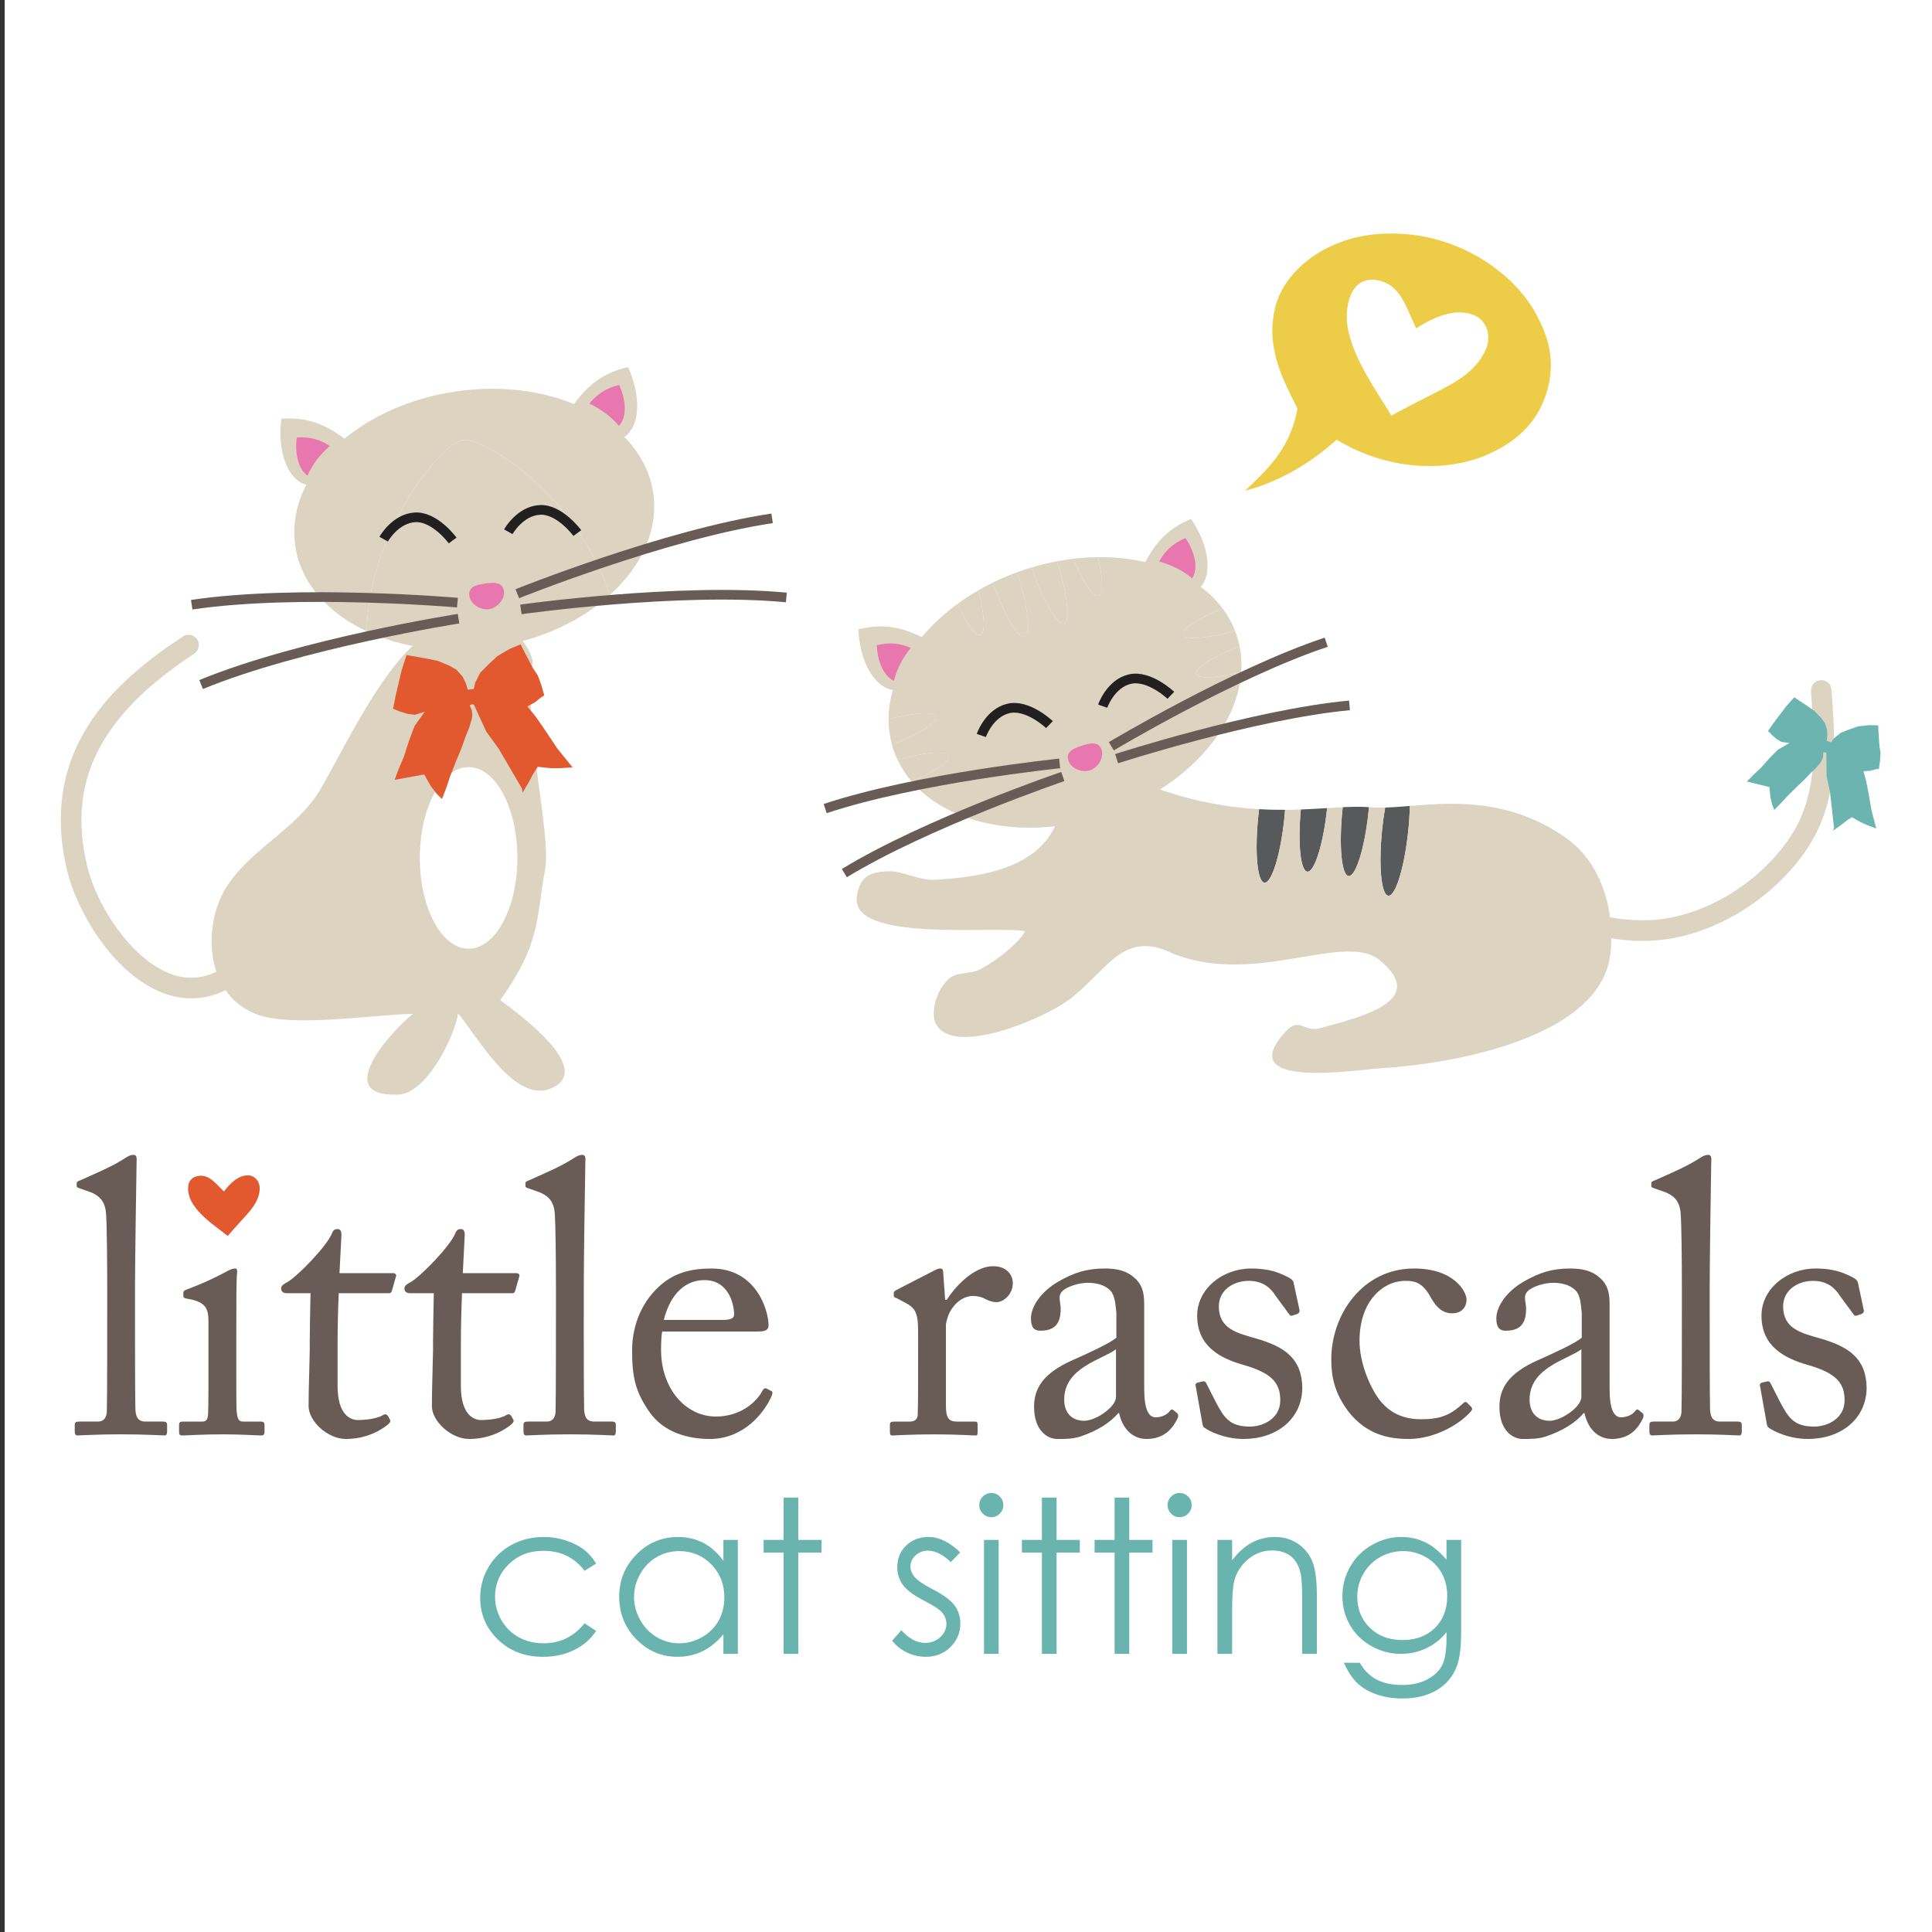 <?xml version="1.0" encoding="utf-8"?>
<!-- Generator: Adobe Illustrator 14.0.0, SVG Export Plug-In . SVG Version: 6.00 Build 43363)  -->
<!DOCTYPE svg PUBLIC "-//W3C//DTD SVG 1.1//EN" "http://www.w3.org/Graphics/SVG/1.1/DTD/svg11.dtd">
<svg version="1.1" id="Layer_1" xmlns="http://www.w3.org/2000/svg" xmlns:xlink="http://www.w3.org/1999/xlink" x="0px" y="0px"
	 width="200px" height="200px" viewBox="0 0 200 200" enable-background="new 0 0 200 200" xml:space="preserve">
<rect x="0" y="0" width="200" height="200" fill="#333333" stroke="none"/>
<rect x="0.485" fill="#FFFFFF" width="200" height="200"/>
<g>
	<g>
		<g>
			<path fill="#695C57" d="M13.978,136.557c0,2.081,0,8.121,0.039,9.362c0.042,0.68,0.202,1.241,1.042,1.241h1.8
				c0.359,0,0.441,0.119,0.441,0.361v0.679c0,0.238-0.082,0.399-0.242,0.399c-0.28,0-2.04-0.118-4.521-0.118
				c-2.561,0-4.162,0.118-4.521,0.118c-0.202,0-0.279-0.161-0.279-0.399v-0.679c0-0.281,0.078-0.361,0.521-0.361h1.919
				c0.441,0,0.839-0.282,0.881-1.001c0.041-1.241,0.041-8.123,0.041-10.443v-2.521c0-2.842-0.041-6.48-0.121-7.524
				c-0.081-1.359-0.72-1.999-2.002-2.399l-0.802-0.281c-0.197-0.079-0.237-0.119-0.237-0.198v-0.319c0-0.12,0.121-0.2,0.359-0.281
				c1.399-0.641,3.202-1.36,4.681-2.32c0.359-0.24,0.601-0.321,0.841-0.321c0.281,0,0.361,0.201,0.321,0.72
				c-0.04,2.203-0.161,10.524-0.161,12.727V136.557z"/>
			<path fill="#695C57" d="M34.946,143.479c0,3.002,1.36,3.522,2.08,3.522c0.92,0,2.082-0.16,2.641-0.521
				c0.2-0.12,0.359-0.081,0.48,0.08l0.2,0.359c0.119,0.159,0.04,0.32-0.079,0.438c-0.401,0.401-2.043,1.604-4.445,1.604
				c-1.957,0-3.879-1.883-3.879-3.403c0-1.64,0.121-5.161,0.121-5.723v-0.878c0-0.722,0.039-3.401,0.08-5.083h-2.442
				c-0.36,0-0.6-0.16-0.6-0.48c0-0.318,0.24-0.439,0.72-0.721c0.96-0.558,4.043-3.68,4.562-5.04
				c0.119-0.318,0.319-0.401,0.561-0.401c0.319,0,0.4,0.28,0.4,0.6l-0.202,3.963h5.561c0.243,0,0.364,0.199,0.282,0.358l-0.4,1.401
				c-0.042,0.202-0.121,0.32-0.359,0.32h-5.163c-0.08,1.841-0.119,3.763-0.119,5.603V143.479z"/>
			<path fill="#695C57" d="M47.708,143.479c0,3.002,1.361,3.522,2.08,3.522c0.923,0,2.082-0.16,2.642-0.521
				c0.202-0.12,0.361-0.081,0.482,0.08l0.2,0.359c0.119,0.159,0.039,0.32-0.083,0.438c-0.398,0.401-2.042,1.604-4.441,1.604
				c-1.962,0-3.881-1.883-3.881-3.403c0-1.64,0.121-5.161,0.121-5.723v-0.878c0-0.722,0.041-3.401,0.081-5.083h-2.441
				c-0.361,0-0.601-0.16-0.601-0.48c0-0.318,0.24-0.439,0.72-0.721c0.962-0.558,4.04-3.68,4.563-5.04
				c0.12-0.318,0.319-0.401,0.558-0.401c0.32,0,0.403,0.28,0.403,0.6l-0.202,3.963h5.562c0.24,0,0.359,0.199,0.28,0.358
				l-0.401,1.401c-0.04,0.202-0.119,0.32-0.359,0.32h-5.162c-0.081,1.841-0.121,3.763-0.121,5.603V143.479z"/>
			<path fill="#695C57" d="M60.431,136.557c0,2.081,0,8.121,0.041,9.362c0.039,0.68,0.2,1.241,1.041,1.241h1.8
				c0.359,0,0.439,0.119,0.439,0.361v0.679c0,0.238-0.081,0.399-0.24,0.399c-0.28,0-2.04-0.118-4.521-0.118
				c-2.559,0-4.162,0.118-4.522,0.118c-0.2,0-0.279-0.161-0.279-0.399v-0.679c0-0.281,0.079-0.361,0.521-0.361h1.92
				c0.44,0,0.841-0.282,0.88-1.001c0.041-1.241,0.041-8.123,0.041-10.443v-2.521c0-2.842-0.041-6.48-0.121-7.524
				c-0.079-1.359-0.719-1.999-2-2.399l-0.8-0.281c-0.2-0.079-0.238-0.119-0.238-0.198v-0.319c0-0.12,0.119-0.2,0.359-0.281
				c1.4-0.641,3.202-1.36,4.682-2.32c0.36-0.24,0.6-0.321,0.842-0.321c0.278,0,0.358,0.201,0.319,0.72
				c-0.041,2.203-0.162,10.524-0.162,12.727V136.557z"/>
			<path fill="#695C57" d="M68.554,137.837c-0.079,0.36-0.121,0.999-0.121,1.919c0,3.923,2.482,6.883,5.684,6.883
				c2.441,0,4.162-1.399,4.84-2.72c0.082-0.161,0.242-0.24,0.361-0.199l0.52,0.278c0.121,0.041,0.198,0.161,0,0.601
				c-0.72,1.603-2.8,4.363-6.362,4.363c-2.28,0-4.801-0.682-6.281-2.841c-1.4-2.042-1.761-3.523-1.761-6.324
				c0-1.561,0.401-4.24,2.521-6.36c1.721-1.763,3.722-2.122,5.72-2.122c4.604,0,5.885,4.323,5.885,5.883
				c0,0.559-0.481,0.64-1.122,0.64H68.554z M74.917,136.635c0.759,0,1.079-0.2,1.079-0.559c0-0.92-0.48-3.56-3.081-3.56
				c-1.76,0-3.441,1.158-4.202,4.118H74.917z"/>
			<path fill="#695C57" d="M95.042,137.837c0-2.042-0.319-2.443-1.441-3.041l-0.759-0.4c-0.243-0.08-0.32-0.119-0.32-0.279v-0.241
				c0-0.16,0.078-0.24,0.32-0.36l3.961-2.039c0.241-0.122,0.398-0.161,0.561-0.161c0.238,0,0.278,0.239,0.278,0.48l0.2,2.762h0.161
				c1.201-1.842,3.081-3.481,4.801-3.481c1.361,0,2.042,0.84,2.042,1.759c0,1.161-0.961,1.962-1.682,1.962
				c-0.44,0-0.841-0.161-1.16-0.32c-0.321-0.199-0.8-0.321-1.321-0.321c-0.64,0-1.681,0.402-2.36,1.683
				c-0.239,0.438-0.401,1.16-0.401,1.277v8.405c0,1.239,0.282,1.641,1.12,1.641h1.882c0.242,0,0.281,0.119,0.281,0.361v0.719
				c0,0.241-0.039,0.359-0.199,0.359c-0.24,0-2.082-0.118-4.244-0.118c-2.48,0-4.162,0.118-4.4,0.118
				c-0.159,0-0.24-0.078-0.24-0.399v-0.679c0-0.281,0.081-0.361,0.44-0.361h1.561c0.601,0,0.879-0.24,0.879-0.761
				c0.041-1.32,0.041-2.721,0.041-4.802V137.837z"/>
			<path fill="#695C57" d="M118.449,143.72c0,2.28,0.48,2.999,1.2,2.999c0.641,0,1.201-0.319,1.399-0.598
				c0.163-0.202,0.244-0.283,0.403-0.161l0.397,0.321c0.121,0.118,0.203,0.317-0.039,0.72c-0.32,0.599-1.081,1.961-3.12,1.961
				c-1.44,0-2.481-1.04-2.842-2.681h-0.079c-0.843,0.998-2.161,1.838-3.964,2.439c-0.76,0.241-1.477,0.241-2.359,0.241
				c-0.961,0-2.399-0.804-2.399-3.323c0-1.84,0.84-3.441,3.999-4.842c1.802-0.8,3.881-1.759,4.522-2.321v-2.559
				c-0.08-0.681-0.118-1.722-0.559-2.242c-0.44-0.519-1.24-0.88-2.401-0.88c-0.803,0-2.041,0.32-2.603,0.84
				c-0.56,0.52-0.201,1.121-0.201,1.842c0,1.4-0.476,2.279-2.118,2.279c-0.64,0-0.961-0.358-0.961-1.279
				c0-1.28,1.122-2.802,2.762-3.762c1.683-0.999,3.081-1.4,4.882-1.4c1.879,0,2.641,0.561,3.201,1.08
				c0.838,0.84,0.879,1.76,0.879,2.842v6.123V143.72z M115.529,139.678c-1.44,1.08-5.363,1.879-5.363,5.201
				c0,1.481,0.88,2.2,2.08,2.2c1.162,0,3.283-1.4,3.283-2.48V139.678z"/>
			<path fill="#695C57" d="M124.691,147.801c-0.199-0.12-0.199-0.36-0.241-0.561l-0.679-3.801c-0.041-0.201,0.079-0.28,0.239-0.319
				l0.521-0.12c0.16-0.043,0.28,0.04,0.361,0.238l1,1.963c0.801,1.479,1.359,2.479,3.482,2.479c1.399,0,3.159-0.84,3.159-2.72
				c0-1.802-0.88-2.842-3.88-3.684c-2.359-0.681-4.722-1.919-4.722-5.081c0-2.76,2.602-4.882,5.602-4.882
				c1.921,0,2.962,0.48,3.682,0.839c0.598,0.281,0.68,0.481,0.719,0.723l0.603,2.8c0,0.161-0.084,0.28-0.279,0.359l-0.48,0.161
				c-0.161,0.04-0.242,0-0.363-0.2l-1.357-1.842c-0.482-0.76-1.243-1.559-2.803-1.559c-1.521,0-3.082,0.919-3.082,2.641
				c0,2.32,1.882,2.76,3.844,3.321c2.918,0.84,4.76,2.039,4.799,5.121c-0.039,3.241-2.68,5.283-6.082,5.283
				C126.771,148.962,125.175,148.158,124.691,147.801z"/>
			<path fill="#695C57" d="M140.737,138.797c0,2.161,0.959,4.602,2.039,6.082c1.322,1.72,3.005,2.041,4.363,2.041
				c2,0,3.04-0.439,4.402-1.719c0.078-0.081,0.199-0.122,0.318,0l0.401,0.398c0.16,0.161,0.198,0.279,0,0.521
				c-1.161,1.319-3.722,2.841-6.442,2.841c-2.122,0-4.362-0.48-6.203-2.803c-1.479-1.963-1.801-3.64-1.801-5.441
				c0-4.683,3.283-9.403,8.563-9.403c4.161,0,5.442,2.4,5.442,3.242c-0.04,0.92-0.641,1.399-1.481,1.399
				c-0.921,0-1.602-0.52-2.2-1.601c-0.88-1.641-1.722-1.76-2.681-1.76C143.179,132.596,140.737,134.676,140.737,138.797z"/>
			<path fill="#695C57" d="M166.625,143.72c0,2.28,0.481,2.999,1.201,2.999c0.641,0,1.2-0.319,1.401-0.598
				c0.157-0.202,0.24-0.283,0.401-0.161l0.397,0.321c0.121,0.118,0.202,0.317-0.04,0.72c-0.318,0.599-1.082,1.961-3.12,1.961
				c-1.442,0-2.48-1.04-2.843-2.681h-0.079c-0.84,0.998-2.159,1.838-3.962,2.439c-0.759,0.241-1.479,0.241-2.359,0.241
				c-0.961,0-2.401-0.804-2.401-3.323c0-1.84,0.839-3.441,4.002-4.842c1.801-0.8,3.881-1.759,4.521-2.321v-2.559
				c-0.08-0.681-0.118-1.722-0.561-2.242c-0.439-0.519-1.24-0.88-2.399-0.88c-0.802,0-2.041,0.32-2.603,0.84
				c-0.559,0.52-0.199,1.121-0.199,1.842c0,1.4-0.479,2.279-2.12,2.279c-0.641,0-0.962-0.358-0.962-1.279
				c0-1.28,1.12-2.802,2.761-3.762c1.683-0.999,3.082-1.4,4.883-1.4c1.881,0,2.641,0.561,3.201,1.08c0.84,0.84,0.88,1.76,0.88,2.842
				v6.123V143.72z M163.703,139.678c-1.438,1.08-5.36,1.879-5.36,5.201c0,1.481,0.881,2.2,2.081,2.2c1.159,0,3.279-1.4,3.279-2.48
				V139.678z"/>
			<path fill="#695C57" d="M176.987,136.557c0,2.081,0,8.121,0.039,9.362c0.041,0.68,0.202,1.241,1.042,1.241h1.802
				c0.359,0,0.439,0.119,0.439,0.361v0.679c0,0.238-0.08,0.399-0.241,0.399c-0.277,0-2.042-0.118-4.522-0.118
				c-2.56,0-4.161,0.118-4.519,0.118c-0.203,0-0.282-0.161-0.282-0.399v-0.679c0-0.281,0.079-0.361,0.521-0.361h1.92
				c0.441,0,0.841-0.282,0.881-1.001c0.041-1.241,0.041-8.123,0.041-10.443v-2.521c0-2.842-0.041-6.48-0.123-7.524
				c-0.079-1.359-0.718-1.999-1.998-2.399l-0.802-0.281c-0.198-0.079-0.239-0.119-0.239-0.198v-0.319c0-0.12,0.119-0.2,0.36-0.281
				c1.401-0.641,3.2-1.36,4.68-2.32c0.362-0.24,0.601-0.321,0.842-0.321c0.279,0,0.361,0.201,0.32,0.72
				c-0.041,2.203-0.161,10.524-0.161,12.727V136.557z"/>
			<path fill="#695C57" d="M183.11,147.801c-0.2-0.12-0.2-0.36-0.241-0.561l-0.678-3.801c-0.041-0.201,0.079-0.28,0.237-0.319
				l0.521-0.12c0.16-0.043,0.28,0.04,0.36,0.238l1.001,1.963c0.799,1.479,1.358,2.479,3.481,2.479c1.4,0,3.161-0.84,3.161-2.72
				c0-1.802-0.882-2.842-3.884-3.684c-2.358-0.681-4.72-1.919-4.72-5.081c0-2.76,2.6-4.882,5.603-4.882
				c1.92,0,2.959,0.48,3.68,0.839c0.601,0.281,0.681,0.481,0.722,0.723l0.598,2.8c0,0.161-0.077,0.28-0.278,0.359l-0.479,0.161
				c-0.161,0.04-0.242,0-0.361-0.2l-1.36-1.842c-0.48-0.76-1.241-1.559-2.802-1.559c-1.52,0-3.082,0.919-3.082,2.641
				c0,2.32,1.882,2.76,3.841,3.321c2.923,0.84,4.764,2.039,4.804,5.121c-0.04,3.241-2.679,5.283-6.08,5.283
				C185.191,148.962,183.59,148.158,183.11,147.801z"/>
			<path fill="#695C57" d="M26.981,147.16h-1.839c-0.441,0-0.561-0.282-0.641-1.039c-0.039-0.442-0.039-1.883-0.039-3.442v-4.361
				c0-3.321,0-5.842,0.079-6.522c0.041-0.281,0-0.48-0.201-0.48c-0.238,0-0.44,0.08-0.76,0.239c-1.52,0.841-3.039,1.482-4.318,1.961
				c-0.2,0.08-0.282,0.16-0.282,0.282v0.357c0,0.161,0.082,0.241,0.361,0.279c1.999,0.322,2.239,1.043,2.239,2.401v5.885
				c0,1.199,0,2.438-0.039,3.641c-0.042,0.641-0.202,0.8-0.642,0.8h-1.96c-0.279,0-0.401,0.08-0.401,0.321v0.799
				c0,0.241,0.122,0.319,0.322,0.319c0.44,0,2-0.118,4.32-0.118c1.681,0,3.522,0.118,3.843,0.118c0.278,0,0.361-0.118,0.361-0.399
				v-0.679C27.383,147.279,27.3,147.16,26.981,147.16z"/>
			<path fill="#E2592F" d="M23.583,127.95c-1.25-0.989-2.702-1.922-3.594-3.284c-0.629-0.96-0.968-2.806,0.672-2.945
				c0.945-0.081,1.557,0.654,2.157,1.253l0.37,0.37c0.581-0.779,1.451-1.705,2.521-1.668c0.73,0.024,1.188,0.686,1.177,1.347
				c-0.02,1.167-0.745,2.069-1.498,2.893C25.236,126.083,23.556,127.928,23.583,127.95z"/>
		</g>
		<g>
			<path fill-rule="evenodd" clip-rule="evenodd" fill="#EDCD48" d="M138.366,45.516c5.331,3.236,11.542,3.455,15.922,1.403
				c2.263-1.061,4.716-2.763,5.801-6.231c1.073-3.434,0.08-6.074-1.122-8.269c-2.248-4.103-7.567-7.801-13.651-8.201
				c-2.688-0.173-5.126,0.154-7.535,1.261c-1.9,0.875-5.129,3.017-5.869,6.757c-0.812,4.104,1.037,7.287,2.403,10.071
				c-0.783,4.347-3.381,6.495-5.424,8.49C132.21,49.957,135.527,48.086,138.366,45.516z"/>
			<path fill="#FFFFFF" d="M144.048,43.038c-1.67-2.774-3.759-5.59-4.478-8.827c-0.504-2.27,0.168-6.026,3.387-5.114
				c1.858,0.526,2.5,2.365,3.206,3.933l0.438,0.96c1.668-1.06,3.987-2.198,5.991-1.363c1.365,0.572,1.768,2.161,1.271,3.412
				c-0.879,2.202-2.9,3.398-4.917,4.424C148.536,40.672,144.013,42.977,144.048,43.038z"/>
			<g>
				<path fill="#DCD3C1" d="M51.785,103.534c4.241-5.985,3.664-8.238,4.627-13.413c0.722-3.873-2.32-14.79-1.257-21.708
					c-1.547-5.173-7.775-5.08-11.529-2.308c-4.105,3.033-7.98,11.348-10.465,15.612c-2.437,4.186-7.565,6.316-9.935,10.466
					c-1.298,2.278-1.763,5.626-0.824,8.408c-1.577,0.765-3.208,0.83-4.869,0.173c-4.005-1.579-7.538-7.007-8.516-11.127
					c-2.085-8.777,1.335-15.553,11.092-21.972c0.491-0.322,0.627-0.982,0.305-1.475c-0.325-0.491-0.984-0.627-1.475-0.305
					C11.793,70.588,3.968,77.593,6.945,90.13c0.952,4.006,4.625,10.566,9.809,12.615c1.018,0.402,2.042,0.604,3.057,0.604
					c1.204,0,2.392-0.284,3.541-0.842c0.729,1.05,1.749,1.919,3.125,2.46c3.696,1.459,12.25,0.048,16.264-0.013
					c-2.229,1.779-8.514,8.692-1.472,8.355c2.843-0.135,5.729-5.804,6.153-8.406c1.763,2.048,5.725,9.271,9.498,7.818
					C61.897,110.808,53.393,104.745,51.785,103.534z"/>
				<path fill="#DCD3C1" d="M29.134,43.348c-0.324,2.229,0.051,5.473,2.043,6.63c2.005,1.165,6.058-3.256,7.097-2.325
					C35.443,45.124,33.254,43.035,29.134,43.348z"/>
				<path fill="#E977AF" d="M34.135,46.162c-0.951-0.614-1.992-0.978-3.412-0.87c-0.189,1.304,0.017,3.175,1.112,3.938
					C32.32,48.116,33.105,47.073,34.135,46.162z"/>
				<path fill="#DCD3C1" d="M65.015,38.006c0.957,2.042,1.544,5.254-0.024,6.938c-1.578,1.7-6.741-1.349-7.467-0.154
					C59.496,41.546,60.983,38.909,65.015,38.006z"/>
				<path fill="#E977AF" d="M64.064,44.089c0.008-0.004,0.015-0.01,0.021-0.017c0.954-1.023,0.596-2.976,0.016-4.215
					c-1.441,0.322-2.346,1.012-3.091,1.924C62.25,42.37,63.294,43.151,64.064,44.089z"/>
				<g>
					<path fill="#DCD3C1" d="M67.617,51.011c-1.089-7.309-10.264-12.001-20.493-10.479c-10.23,1.521-17.642,8.682-16.555,15.992
						c0.57,3.84,3.378,6.954,7.395,8.829c0.203-10.146,7.604-19.458,9.922-19.804c2.09-0.311,11.698,5.415,15.251,16.038
						C66.42,58.629,68.187,54.841,67.617,51.011z"/>
					<path fill="#DCD3C1" d="M47.886,45.55c-2.318,0.345-9.719,9.658-9.922,19.804c3.627,1.691,8.242,2.371,13.1,1.649
						c4.867-0.725,9.095-2.728,12.074-5.416C59.584,50.965,49.976,45.239,47.886,45.55z"/>
				</g>
				<path fill="#E977AF" d="M52.165,61.162c0.137,0.901-0.728,1.778-1.544,1.899c-0.816,0.123-1.897-0.463-2.031-1.368
					c-0.134-0.903,0.596-1.134,1.585-1.279C51.163,60.267,52.032,60.259,52.165,61.162z"/>
				<g>
					<g>
						<path fill="none" stroke="#695C57" d="M47.353,62.383c0,0-16.455-1.429-27.508,0.217"/>
						<path fill="none" stroke="#695C57" d="M47.467,64.044c0,0-16.315,2.566-26.65,6.819"/>
					</g>
					<g>
						<path fill="none" stroke="#695C57" d="M53.55,61.462c0,0,15.326-6.158,26.378-7.804"/>
						<path fill="none" stroke="#695C57" d="M53.925,63.084c0,0,16.354-2.295,27.479-1.236"/>
					</g>
				</g>
				<path fill="#FFFFFF" d="M53.559,88.814c0,5.191-2.26,9.398-5.049,9.398s-5.052-4.207-5.052-9.398
					c0-5.193,2.263-9.403,5.052-9.403S53.559,83.621,53.559,88.814z"/>
				<g>
					<path fill="#58595B" d="M135.337,90.231c0.737,0.078,1.654-2.864,2.049-6.577c-0.854,0.053-1.762,0.106-2.726,0.143
						C134.337,87.32,134.624,90.156,135.337,90.231z"/>
					<path fill="#58595B" d="M139.608,90.682c0.744,0.076,1.667-2.896,2.061-6.641c0.016-0.163,0.03-0.325,0.045-0.485
						c-0.823-0.059-1.723-0.044-2.714,0.006c-0.006,0.067-0.016,0.131-0.021,0.195C138.584,87.503,138.867,90.603,139.608,90.682z"
						/>
					<path fill="#58595B" d="M130.895,91.373c0.743,0.074,1.665-2.896,2.058-6.642c0.032-0.303,0.057-0.603,0.081-0.898
						c-0.857,0.006-1.754-0.013-2.693-0.068c-0.026,0.226-0.053,0.452-0.078,0.683C129.868,88.194,130.152,91.294,130.895,91.373z"
						/>
					<path fill="#58595B" d="M143.717,92.721c0.744,0.078,1.661-2.895,2.058-6.642c0.098-0.934,0.153-1.831,0.172-2.647
						c-0.921,0.074-1.778,0.143-2.555,0.166c-0.12,0.688-0.226,1.426-0.306,2.199C142.69,89.54,142.975,92.643,143.717,92.721z"/>
				</g>
				<path fill="#DCD3C1" d="M189.63,71.886l-0.034-0.484c-0.042-0.588-0.53-1.024-1.135-0.989c-0.588,0.041-1.03,0.547-0.988,1.135
					l0.033,0.485c0.38,5.435,0.737,10.573-2.503,15.08c-2.893,4.026-7.421,6.977-12.107,7.895c-1.814,0.353-4.088,0.365-6.227-0.062
					c-0.396-2.983-1.7-6.204-4.603-8.237c-5.854-4.1-11.714-3.634-16.12-3.276c-0.019,0.816-0.074,1.713-0.172,2.647
					c-0.396,3.747-1.313,6.72-2.058,6.642c-0.742-0.078-1.026-3.181-0.631-6.923c0.08-0.773,0.186-1.511,0.306-2.199
					c-0.522,0.017-1.011,0.013-1.462-0.028c-0.071-0.008-0.144-0.011-0.216-0.014c-0.015,0.16-0.029,0.322-0.045,0.485
					c-0.394,3.745-1.316,6.717-2.061,6.641c-0.741-0.079-1.024-3.179-0.629-6.925c0.005-0.064,0.015-0.128,0.021-0.195
					c-0.513,0.025-1.052,0.059-1.614,0.093c-0.395,3.713-1.312,6.655-2.049,6.577c-0.713-0.075-1-2.912-0.677-6.434
					c-0.527,0.019-1.066,0.033-1.627,0.036c-0.024,0.295-0.049,0.595-0.081,0.898c-0.393,3.746-1.314,6.716-2.058,6.642
					c-0.742-0.079-1.026-3.179-0.633-6.925c0.025-0.231,0.052-0.457,0.078-0.683c-3.662-0.208-7.962-0.966-12.979-3.078
					c-3.559-1.498-3.706,0.021-6.997,0.021l-0.388,0.193c0.497,8.429-7.102,9.857-13.317,10.177
					c-1.373,0.07-3.313-0.888-4.435-0.888c-2.661,0-3.233,0.929-3.51,2.561c-0.838,4.9,14.422,3.044,17.389,3.644
					c-0.426,0.919-2.315,2.68-4.619,3.938c-0.955,0.523-2.437,0.269-3.191,0.933c-1.543,1.356-1.938,3.75-1.396,4.743
					c1.888,3.451,11.239-0.651,13.659-2.439c3.951-2.917,5.561-7.221,10.448-5.045c8.554,3.806,18.135-2.154,21.805,0.854
					c5.137,4.214-1.809,5.881-6.298,7.089c-1.42,0.382-2.012-1.19-3.36,0.253c-5.722,6.121,7.098,4.026,9.845,3.858
					c7.783-0.479,22.745-3.261,23.719-11.859c0.058-0.497,0.089-1.036,0.09-1.591c1.075,0.178,2.154,0.271,3.192,0.271
					c1.186,0,2.316-0.108,3.306-0.302c5.207-1.019,10.226-4.285,13.43-8.737C190.42,83.222,190.017,77.459,189.63,71.886z"/>
				<path fill="#DCD3C1" d="M88.863,65.153c0.067,2.252,0.995,5.384,3.156,6.181c2.176,0.804,5.406-4.248,6.593-3.512
					C95.387,65.818,92.87,64.136,88.863,65.153z"/>
				<path fill="#E977AF" d="M94.275,67.066c-1.041-0.443-2.129-0.621-3.509-0.272c0.039,1.32,0.564,3.125,1.772,3.691
					C92.825,69.304,93.418,68.141,94.275,67.066z"/>
				<path fill="#DCD3C1" d="M123.293,53.721c1.294,1.844,2.426,4.91,1.17,6.838c-1.264,1.948-6.872-0.17-7.385,1.13
					C118.466,58.155,119.479,55.302,123.293,53.721z"/>
				<path fill="#E977AF" d="M123.405,59.876c0.003-0.008,0.012-0.013,0.018-0.022c0.762-1.172,0.075-3.032-0.71-4.152
					c-1.365,0.565-2.136,1.397-2.715,2.424C121.318,58.493,122.483,59.084,123.405,59.876z"/>
				<g>
					<path fill="#DCD3C1" d="M123.834,69.769c-0.199-0.601,1.721-1.796,4.488-2.871c-0.078-0.376-0.175-0.754-0.298-1.126
						c-0.054-0.161-0.115-0.322-0.179-0.48c-2.884,0.808-5.165,1.002-5.366,0.399c-0.189-0.572,1.531-1.681,4.077-2.709
						c-2.572-3.434-7.384-5.364-12.886-5.306c0.504,2.209,0.559,3.833,0.054,4.002c-0.554,0.182-1.607-1.427-2.61-3.837
						c-0.558,0.065-1.121,0.15-1.688,0.258c1.072,3.38,1.4,6.223,0.723,6.449c-0.692,0.23-2.177-2.354-3.349-5.81
						c-0.259,0.075-0.511,0.154-0.765,0.238c-0.256,0.085-0.506,0.175-0.754,0.266c1.126,3.472,1.482,6.428,0.789,6.659
						c-0.677,0.225-2.116-2.249-3.28-5.599c-0.516,0.252-1.019,0.522-1.507,0.802c0.639,2.53,0.758,4.45,0.203,4.635
						c-0.504,0.167-1.434-1.164-2.354-3.238c-4.439,3.246-7.142,7.667-7.148,11.96c2.655-0.697,4.696-0.839,4.887-0.267
						c0.2,0.604-1.743,1.811-4.539,2.89c0.043,0.164,0.09,0.328,0.143,0.493c0.124,0.372,0.273,0.729,0.438,1.078
						c2.858-0.795,5.112-0.985,5.312-0.383c0.182,0.553-1.438,1.615-3.86,2.621c3.903,4.568,12.01,6.166,20.101,3.481
						c8.09-2.688,13.631-8.817,14.027-14.816C125.951,70.205,124.018,70.322,123.834,69.769z"/>
					<path fill="#DCD3C1" d="M110.148,64.548c0.678-0.226,0.35-3.069-0.723-6.449c-0.871,0.165-1.747,0.377-2.626,0.639
						C107.972,62.193,109.456,64.778,110.148,64.548z"/>
					<path fill="#DCD3C1" d="M106.07,65.901c0.693-0.231,0.337-3.188-0.789-6.659c-0.863,0.314-1.693,0.671-2.491,1.06
						C103.954,63.652,105.394,66.126,106.07,65.901z"/>
					<path fill="#DCD3C1" d="M113.725,61.678c0.505-0.169,0.45-1.793-0.054-4.002c-0.837,0.007-1.692,0.062-2.557,0.165
						C112.117,60.251,113.171,61.859,113.725,61.678z"/>
					<path fill="#DCD3C1" d="M101.486,65.739c0.555-0.185,0.436-2.105-0.203-4.635c-0.754,0.435-1.471,0.904-2.15,1.397
						C100.053,64.575,100.982,65.906,101.486,65.739z"/>
					<path fill="#DCD3C1" d="M96.872,74.194c-0.191-0.573-2.232-0.43-4.887,0.267c0,0.886,0.113,1.762,0.349,2.624
						C95.129,76.005,97.072,74.799,96.872,74.194z"/>
					<path fill="#DCD3C1" d="M98.227,78.272c-0.2-0.602-2.454-0.412-5.312,0.383c0.379,0.809,0.871,1.555,1.452,2.238
						C96.788,79.887,98.409,78.826,98.227,78.272z"/>
					<path fill="#DCD3C1" d="M122.479,65.691c0.201,0.604,2.482,0.409,5.366-0.399c-0.324-0.831-0.759-1.603-1.289-2.311
						C124.011,64.01,122.29,65.119,122.479,65.691z"/>
					<path fill="#DCD3C1" d="M123.834,69.769c0.184,0.553,2.117,0.436,4.661-0.211c0.059-0.893,0.003-1.783-0.173-2.66
						C125.555,67.973,123.635,69.168,123.834,69.769z"/>
				</g>
				<path fill="#E977AF" d="M114.035,77.604c0.289,0.866-0.412,1.875-1.195,2.136c-0.785,0.262-1.948-0.131-2.236-0.998
					c-0.289-0.866,0.393-1.219,1.339-1.535C112.891,76.894,113.745,76.736,114.035,77.604z"/>
				<g>
					<g>
						<path fill="none" stroke="#695C57" d="M109.694,79.03c0,0-14.728,1.507-24.271,4.673"/>
						<path fill="none" stroke="#695C57" d="M110.02,80.385c0,0-14.062,4.791-22.616,10"/>
					</g>
					<g>
						<path fill="none" stroke="#695C57" d="M115.044,77.253c0,0,12.704-7.604,22.246-10.771"/>
						<path fill="none" stroke="#695C57" d="M115.592,78.536c0,0,14.139-4.574,24.107-5.516"/>
					</g>
				</g>
				<g>
					<path fill="none" stroke="#231E20" d="M108.638,75.011c0,0-2.255-2.155-4.26-1.67c-2.003,0.482-2.794,2.795-2.794,2.795"/>
					<path fill="none" stroke="#231E20" d="M121.205,71.978c0,0-2.257-2.153-4.259-1.672c-2.002,0.483-2.797,2.796-2.797,2.796"/>
				</g>
				<g>
					<path fill="none" stroke="#231E20" d="M46.857,55.949c0,0-1.84-2.517-3.898-2.395c-2.057,0.123-3.242,2.258-3.242,2.258"/>
					<path fill="none" stroke="#231E20" d="M59.764,55.183c0,0-1.842-2.52-3.899-2.397c-2.057,0.124-3.245,2.26-3.245,2.26"/>
				</g>
				<polygon fill="#6CB4B0" points="189.554,76.842 189.097,76.69 189.166,76.17 189.144,75.587 188.924,74.867 188.519,74.329 
					187.826,73.598 187.041,73.047 185.745,72.183 184.88,73.149 183.58,74.873 183.028,75.663 183.425,76.084 183.902,76.498 
					184.403,76.804 185.241,76.91 184.026,77.625 183.149,78.516 182.29,79.484 181.443,80.282 180.839,80.906 183.171,81.473 
					183.276,82.556 183.459,83.297 183.674,83.841 184.319,83.188 185.003,82.447 186.03,81.428 186.714,80.789 187.385,80.08 
					187.975,79.519 188.446,78.956 188.608,78.689 188.733,78.332 188.733,77.896 188.912,77.885 189.064,77.977 189.071,78.809 
					189.092,80.36 189.447,81.993 189.686,84.164 189.86,85.705 189.76,85.993 190.518,85.452 191.2,84.925 191.708,84.592 
					192.614,85.109 193.304,85.418 194.229,85.766 193.742,83.906 193.408,81.993 193.181,80.837 192.907,79.838 193.612,79.789 
					194.204,79.628 194.507,79.588 194.628,78.689 194.675,77.91 194.563,77.265 194.513,76.558 194.47,75.932 194.433,75.09 
					193.499,75.066 192.37,75.191 191.564,75.464 190.571,75.85 189.876,76.409 				"/>
				<polygon fill="#E2592F" points="49.04,71.335 48.42,71.394 48.228,70.745 47.901,70.063 47.252,69.327 46.497,68.904 
					45.297,68.403 44.07,68.16 42.088,67.808 41.569,69.415 40.932,72.14 40.694,73.364 41.389,73.657 42.168,73.892 42.934,73.997 
					43.97,73.68 42.909,75.158 42.343,76.679 41.827,78.28 41.247,79.668 40.855,80.727 43.914,80.172 44.608,81.394 45.217,82.186 
					45.752,82.713 46.183,81.605 46.596,80.365 47.281,78.613 47.754,77.501 48.175,76.304 48.568,75.336 48.841,74.421 
					48.891,74.016 48.85,73.535 48.618,73.019 48.833,72.915 49.056,72.935 49.502,73.916 50.345,75.748 51.617,77.493 
					53.046,79.938 54.053,81.666 54.092,82.064 54.707,81.027 55.233,80.042 55.665,79.382 57.005,79.522 57.984,79.519 
					59.273,79.438 57.707,77.501 56.307,75.409 55.439,74.16 54.587,73.128 55.39,72.693 56.008,72.194 56.344,71.984 
					56.019,70.859 55.665,69.915 55.193,69.202 54.763,68.398 54.383,67.678 53.894,66.704 52.783,67.162 51.515,67.904 
					50.698,68.651 49.727,69.625 49.195,70.66 				"/>
			</g>
		</g>
	</g>
	<g>
		<path fill="#6AB4B0" d="M61.712,161.86l-1.203,0.749c-1.04-1.381-2.458-2.07-4.257-2.07c-1.437,0-2.629,0.462-3.579,1.386
			c-0.949,0.923-1.424,2.046-1.424,3.367c0,0.859,0.218,1.669,0.655,2.427c0.437,0.758,1.036,1.346,1.797,1.766
			c0.762,0.419,1.616,0.628,2.561,0.628c1.734,0,3.149-0.69,4.246-2.071l1.203,0.791c-0.563,0.849-1.322,1.509-2.272,1.976
			c-0.95,0.47-2.033,0.704-3.247,0.704c-1.865,0-3.411-0.594-4.641-1.779c-1.229-1.186-1.843-2.628-1.843-4.326
			c0-1.143,0.288-2.201,0.862-3.183c0.575-0.979,1.364-1.744,2.369-2.293c1.004-0.549,2.128-0.824,3.372-0.824
			c0.78,0,1.534,0.12,2.261,0.358c0.726,0.238,1.343,0.549,1.848,0.932C60.927,160.78,61.358,161.269,61.712,161.86z"/>
		<path fill="#6AB4B0" d="M76.382,159.411v11.796h-1.497v-2.027c-0.636,0.773-1.35,1.354-2.141,1.745
			c-0.792,0.391-1.658,0.587-2.597,0.587c-1.669,0-3.095-0.607-4.277-1.816c-1.182-1.211-1.773-2.685-1.773-4.419
			c0-1.698,0.596-3.15,1.789-4.359c1.193-1.206,2.627-1.811,4.304-1.811c0.969,0,1.845,0.206,2.629,0.618
			c0.785,0.412,1.473,1.029,2.065,1.854v-2.168H76.382z M70.315,160.57c-0.846,0-1.625,0.208-2.339,0.623
			c-0.715,0.415-1.284,0.999-1.706,1.749c-0.422,0.751-0.633,1.545-0.633,2.383c0,0.83,0.213,1.624,0.639,2.383
			c0.426,0.758,0.999,1.348,1.716,1.771c0.718,0.423,1.489,0.634,2.312,0.634c0.83,0,1.617-0.209,2.361-0.628
			c0.744-0.42,1.316-0.985,1.717-1.7c0.4-0.715,0.601-1.521,0.601-2.416c0-1.365-0.449-2.505-1.348-3.422
			C72.735,161.028,71.63,160.57,70.315,160.57z"/>
		<path fill="#6AB4B0" d="M81.12,155.03h1.518v4.381h2.407v1.312h-2.407v10.484H81.12v-10.484h-2.071v-1.312h2.071V155.03z"/>
		<path fill="#6AB4B0" d="M99.401,160.701l-0.976,1.009c-0.812-0.788-1.606-1.184-2.381-1.184c-0.493,0-0.916,0.163-1.267,0.488
			c-0.352,0.325-0.527,0.705-0.527,1.139c0,0.383,0.145,0.748,0.434,1.095c0.291,0.354,0.899,0.771,1.826,1.248
			c1.13,0.585,1.899,1.148,2.304,1.691c0.398,0.549,0.598,1.166,0.598,1.854c0,0.969-0.34,1.789-1.021,2.461
			c-0.68,0.672-1.531,1.01-2.552,1.01c-0.681,0-1.331-0.149-1.95-0.446c-0.619-0.295-1.131-0.704-1.535-1.225l0.954-1.084
			c0.774,0.874,1.597,1.312,2.465,1.312c0.609,0,1.127-0.194,1.555-0.585c0.428-0.39,0.642-0.85,0.642-1.377
			c0-0.434-0.142-0.82-0.424-1.16c-0.282-0.333-0.919-0.752-1.912-1.258c-1.065-0.549-1.79-1.092-2.173-1.626
			c-0.384-0.535-0.577-1.146-0.577-1.833c0-0.896,0.306-1.642,0.918-2.234c0.612-0.592,1.385-0.889,2.319-0.889
			C97.207,159.106,98.3,159.638,99.401,160.701z"/>
		<path fill="#6AB4B0" d="M102.615,154.552c0.347,0,0.642,0.125,0.885,0.369c0.245,0.246,0.367,0.543,0.367,0.89
			c0,0.341-0.122,0.633-0.367,0.878c-0.243,0.246-0.538,0.369-0.885,0.369c-0.339,0-0.63-0.123-0.874-0.369
			c-0.245-0.245-0.367-0.537-0.367-0.878c0-0.347,0.122-0.644,0.367-0.89C101.985,154.677,102.276,154.552,102.615,154.552z
			 M101.861,159.411h1.519v11.796h-1.519V159.411z"/>
		<path fill="#6AB4B0" d="M107.858,155.03h1.518v4.381h2.406v1.312h-2.406v10.484h-1.518v-10.484h-2.071v-1.312h2.071V155.03z"/>
		<path fill="#6AB4B0" d="M115.383,155.03h1.518v4.381h2.408v1.312H116.9v10.484h-1.518v-10.484h-2.071v-1.312h2.071V155.03z"/>
		<path fill="#6AB4B0" d="M122.109,154.552c0.346,0,0.641,0.125,0.887,0.369c0.244,0.246,0.366,0.543,0.366,0.89
			c0,0.341-0.122,0.633-0.366,0.878c-0.246,0.246-0.541,0.369-0.887,0.369c-0.337,0-0.629-0.123-0.874-0.369
			c-0.244-0.245-0.367-0.537-0.367-0.878c0-0.347,0.123-0.644,0.367-0.89C121.48,154.677,121.772,154.552,122.109,154.552z
			 M121.356,159.411h1.519v11.796h-1.519V159.411z"/>
		<path fill="#6AB4B0" d="M126.029,159.411h1.519v2.114c0.606-0.81,1.278-1.416,2.017-1.816c0.737-0.401,1.54-0.603,2.406-0.603
			c0.884,0,1.665,0.225,2.348,0.674c0.684,0.447,1.188,1.051,1.513,1.81c0.326,0.758,0.488,1.941,0.488,3.546v6.071h-1.519v-5.627
			c0-1.358-0.056-2.267-0.168-2.723c-0.177-0.778-0.513-1.367-1.013-1.761c-0.499-0.395-1.149-0.591-1.952-0.591
			c-0.917,0-1.741,0.303-2.467,0.911c-0.727,0.606-1.206,1.358-1.438,2.255c-0.144,0.585-0.216,1.655-0.216,3.209v4.326h-1.519
			V159.411z"/>
		<path fill="#6AB4B0" d="M149.742,159.411h1.518v9.399c0,1.655-0.144,2.867-0.434,3.633c-0.396,1.083-1.087,1.919-2.071,2.504
			c-0.982,0.586-2.164,0.879-3.545,0.879c-1.012,0-1.921-0.144-2.727-0.43c-0.807-0.286-1.462-0.671-1.968-1.152
			c-0.506-0.482-0.972-1.188-1.399-2.115h1.649c0.447,0.78,1.026,1.359,1.736,1.734c0.709,0.375,1.589,0.564,2.638,0.564
			c1.034,0,1.908-0.193,2.622-0.579c0.713-0.385,1.222-0.869,1.524-1.453c0.304-0.583,0.456-1.525,0.456-2.825v-0.608
			c-0.572,0.723-1.27,1.279-2.095,1.664c-0.825,0.388-1.7,0.581-2.627,0.581c-1.084,0-2.105-0.27-3.06-0.809
			c-0.956-0.537-1.693-1.263-2.215-2.173c-0.521-0.911-0.781-1.912-0.781-3.004c0-1.091,0.271-2.107,0.814-3.052
			c0.542-0.942,1.293-1.69,2.252-2.239c0.958-0.549,1.97-0.824,3.034-0.824c0.882,0,1.705,0.183,2.468,0.548
			c0.764,0.365,1.499,0.967,2.209,1.806V159.411z M145.265,160.57c-0.86,0-1.66,0.208-2.396,0.623
			c-0.737,0.417-1.315,0.99-1.734,1.725c-0.42,0.733-0.63,1.526-0.63,2.381c0,1.293,0.434,2.362,1.303,3.208
			c0.866,0.847,1.989,1.269,3.371,1.269c1.395,0,2.518-0.419,3.366-1.257c0.85-0.839,1.273-1.941,1.273-3.307
			c0-0.89-0.194-1.683-0.584-2.382c-0.391-0.696-0.944-1.247-1.659-1.652C146.858,160.773,146.089,160.57,145.265,160.57z"/>
	</g>
</g>
</svg>
